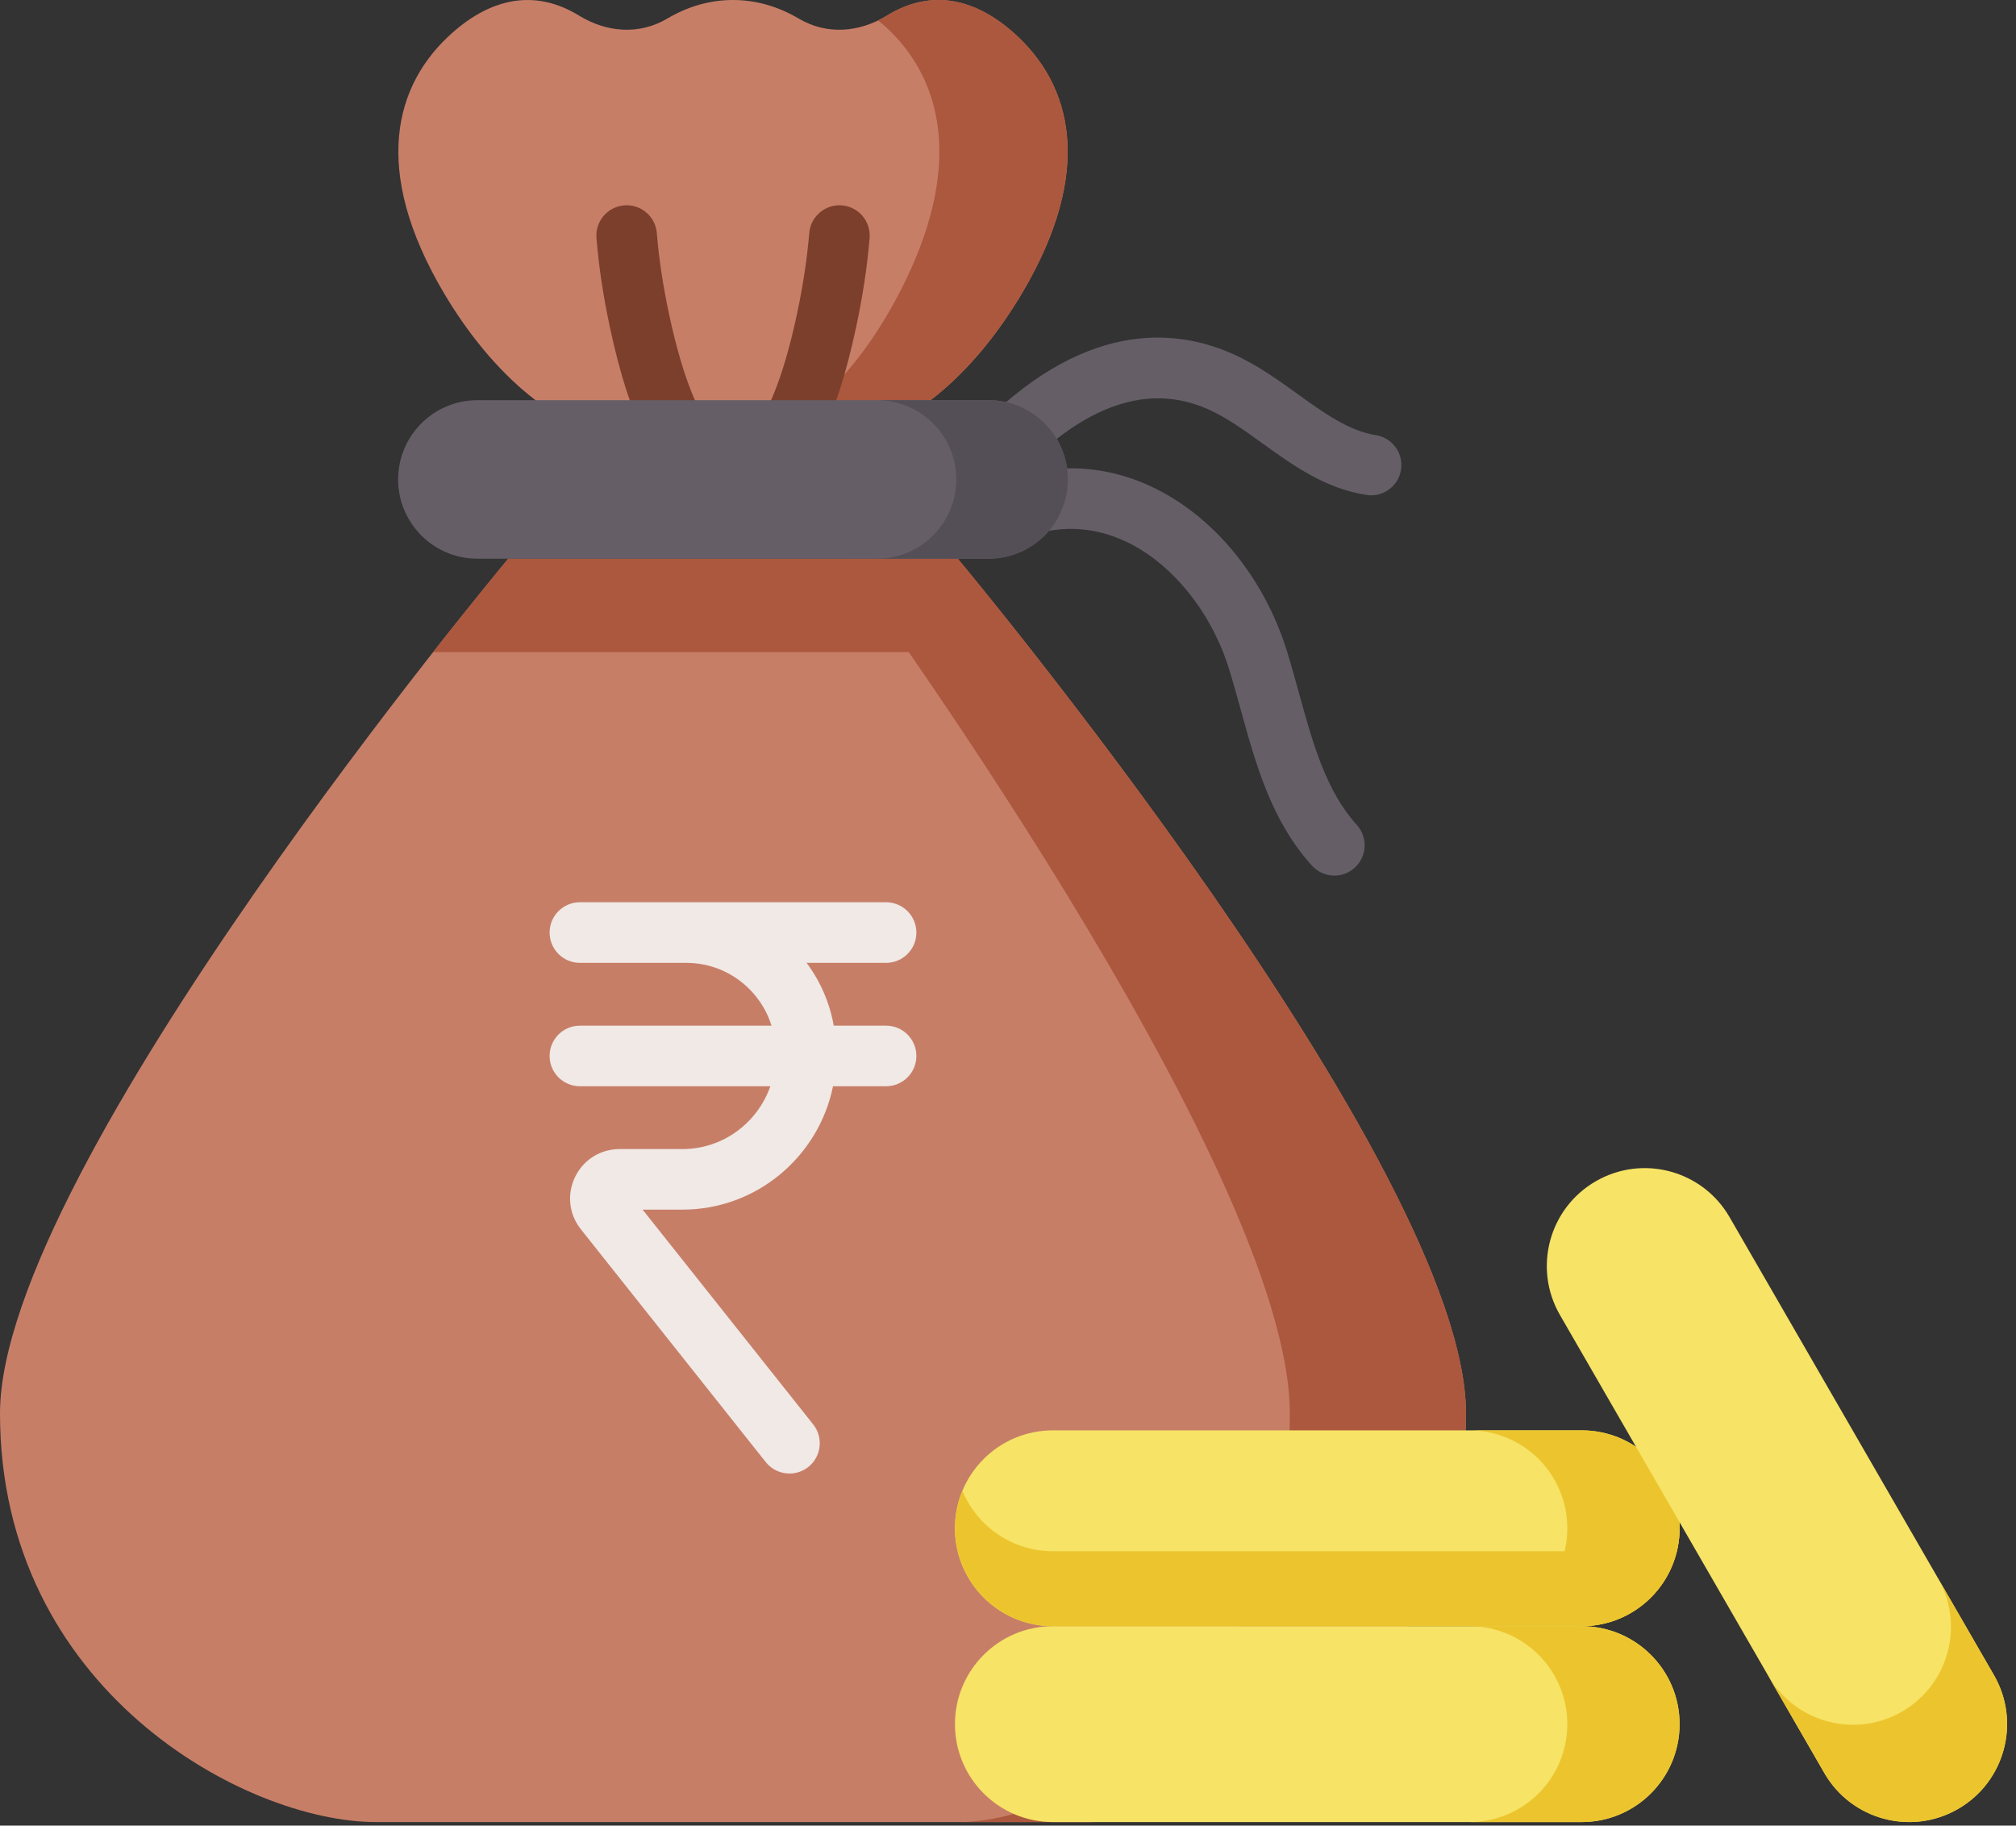 <svg width="74" height="67" viewBox="0 0 74 67" fill="none" xmlns="http://www.w3.org/2000/svg">
<rect x="0" y="0" width="74" height="67" fill="#333333" stroke="none"/>
<path d="M50.329 18.179C50.272 18.179 50.213 18.174 50.155 18.165C48.638 17.927 47.469 17.084 46.338 16.27C45.661 15.782 45.02 15.32 44.345 15.02C42.156 14.045 39.808 14.85 37.365 17.411C36.941 17.856 36.237 17.872 35.793 17.449C35.349 17.025 35.332 16.321 35.756 15.877C39.693 11.748 43.092 12.027 45.25 12.989C46.134 13.382 46.899 13.933 47.638 14.466C48.6 15.159 49.508 15.813 50.5 15.969C51.107 16.064 51.521 16.634 51.426 17.24C51.339 17.788 50.867 18.179 50.329 18.179Z" fill="#655E67"/>
<path d="M48.98 32.134C48.677 32.134 48.375 32.011 48.156 31.768C46.668 30.125 46.095 28.048 45.541 26.039C45.397 25.518 45.261 25.026 45.11 24.539C44.462 22.461 43.019 20.677 41.345 19.883C40.081 19.284 38.761 19.254 37.422 19.794C36.852 20.024 36.205 19.748 35.975 19.179C35.745 18.61 36.021 17.962 36.59 17.732C38.502 16.961 40.475 17.01 42.297 17.874C44.548 18.941 46.393 21.185 47.233 23.877C47.395 24.399 47.542 24.932 47.684 25.447C48.192 27.287 48.671 29.024 49.804 30.276C50.216 30.731 50.181 31.434 49.726 31.846C49.513 32.039 49.246 32.134 48.98 32.134Z" fill="#655E67"/>
<path d="M37.19 1.188C35.809 -0.028 34.211 -0.443 32.553 0.574C31.539 1.196 30.344 1.288 29.322 0.684C28.577 0.243 27.761 0 26.906 0C26.05 0 25.234 0.243 24.489 0.684C23.467 1.288 22.273 1.196 21.258 0.574C19.601 -0.442 18.002 -0.028 16.621 1.188C14.455 3.094 13.644 6.246 16.267 10.709C18.141 13.899 20.659 15.867 22.734 16.034C23.851 17.431 29.961 17.431 31.078 16.034C33.153 15.867 35.67 13.899 37.545 10.709C40.168 6.247 39.357 3.094 37.19 1.188Z" fill="#C77E67"/>
<path d="M35.154 20.504H18.657C18.657 20.504 0 42.821 0 51.873C0 61.999 8.992 66.87 13.798 66.87H40.014C44.82 66.87 53.811 61.999 53.811 51.873C53.811 42.821 35.154 20.504 35.154 20.504Z" fill="#C77E67"/>
<path d="M37.19 1.188C35.809 -0.028 34.211 -0.443 32.553 0.574C32.447 0.639 32.339 0.697 32.229 0.75C32.396 0.881 32.56 1.027 32.721 1.188C34.627 3.094 35.341 6.246 33.033 10.709C31.384 13.899 29.168 15.867 27.343 16.034C27.011 16.506 26.179 16.817 25.186 16.971C27.405 17.272 30.337 16.96 31.077 16.034C33.152 15.867 35.67 13.899 37.545 10.709C40.168 6.247 39.357 3.094 37.19 1.188Z" fill="#AC583E"/>
<path d="M35.155 20.504H30.93C30.93 20.504 47.345 42.821 47.345 51.873C47.345 61.999 39.434 66.87 35.205 66.87H40.014C44.82 66.87 53.811 61.999 53.811 51.873C53.811 42.821 35.155 20.504 35.155 20.504Z" fill="#AC583E"/>
<path d="M37.913 23.933C36.253 21.818 35.155 20.504 35.155 20.504H18.657C18.657 20.504 17.559 21.818 15.898 23.933H37.913Z" fill="#AC583E"/>
<path d="M26.906 18.542C25.964 18.542 25.14 18.069 24.71 17.323C24.081 16.883 23.165 15.655 22.384 11.995C22.14 10.852 21.975 9.755 21.894 8.734C21.845 8.121 22.302 7.586 22.914 7.537C23.526 7.486 24.061 7.945 24.11 8.557C24.184 9.482 24.335 10.482 24.559 11.531C25.116 14.14 25.731 15.221 25.95 15.458C26.276 15.58 26.529 15.85 26.627 16.19C26.664 16.317 26.896 16.319 26.906 16.319C26.916 16.319 27.148 16.317 27.185 16.19C27.283 15.85 27.536 15.58 27.862 15.458C28.081 15.221 28.696 14.14 29.253 11.531C29.476 10.486 29.628 9.485 29.704 8.555C29.754 7.943 30.293 7.487 30.902 7.537C31.515 7.587 31.97 8.124 31.92 8.736C31.836 9.761 31.671 10.858 31.428 11.995C30.646 15.655 29.731 16.883 29.101 17.323C28.672 18.07 27.848 18.542 26.906 18.542Z" fill="#7B3F2C"/>
<path d="M32.525 37.642H30.604C30.455 36.806 30.116 36.02 29.607 35.337H32.525C33.139 35.337 33.637 34.839 33.637 34.225C33.637 33.611 33.139 33.113 32.525 33.113H21.285C20.671 33.113 20.174 33.611 20.174 34.225C20.174 34.839 20.672 35.337 21.285 35.337H25.189C26.064 35.337 26.887 35.679 27.506 36.298C27.888 36.68 28.164 37.14 28.319 37.642H21.285C20.671 37.642 20.174 38.14 20.174 38.754C20.174 39.368 20.672 39.865 21.285 39.865H28.276C27.809 41.206 26.54 42.171 25.05 42.171H22.742C22.04 42.171 21.413 42.564 21.108 43.197C20.802 43.829 20.884 44.564 21.321 45.114L28.108 53.659C28.328 53.935 28.652 54.079 28.98 54.079C29.222 54.079 29.466 54 29.67 53.838C30.151 53.456 30.231 52.756 29.849 52.276L23.588 44.394H25.05C27.774 44.394 30.052 42.446 30.577 39.865H32.525C33.139 39.865 33.637 39.368 33.637 38.754C33.637 38.14 33.139 37.642 32.525 37.642Z" fill="#F0E9E6"/>
<path d="M14.614 17.596C14.614 19.202 15.917 20.504 17.523 20.504H36.288C37.895 20.504 39.197 19.202 39.197 17.596C39.197 15.989 37.894 14.687 36.288 14.687H17.523C15.916 14.687 14.614 15.989 14.614 17.596Z" fill="#655E67"/>
<path d="M36.288 14.687H32.192C33.798 14.687 35.101 15.989 35.101 17.596C35.101 19.202 33.798 20.504 32.192 20.504H36.288C37.895 20.504 39.197 19.202 39.197 17.596C39.197 15.989 37.895 14.687 36.288 14.687Z" fill="#544F56"/>
<path d="M58.058 59.682H38.647C36.662 59.682 35.053 61.291 35.053 63.276C35.053 65.261 36.662 66.87 38.647 66.87H58.058C60.043 66.87 61.652 65.261 61.652 63.276C61.652 61.291 60.043 59.682 58.058 59.682Z" fill="#F7E365"/>
<path d="M58.058 59.682H53.936C55.921 59.682 57.53 61.291 57.53 63.276C57.53 65.261 55.921 66.87 53.936 66.87H58.058C60.043 66.87 61.652 65.261 61.652 63.276C61.652 61.291 60.043 59.682 58.058 59.682Z" fill="#ECC52E"/>
<path d="M58.058 52.494H38.647C36.662 52.494 35.053 54.103 35.053 56.088C35.053 58.072 36.662 59.682 38.647 59.682H58.058C60.043 59.682 61.652 58.072 61.652 56.088C61.652 54.103 60.043 52.494 58.058 52.494Z" fill="#F7E365"/>
<path d="M58.058 56.93H38.647C37.149 56.93 35.866 56.014 35.326 54.712C35.15 55.136 35.053 55.6 35.053 56.088C35.053 58.072 36.662 59.682 38.647 59.682H58.058C60.043 59.682 61.652 58.072 61.652 56.088C61.652 55.6 61.555 55.136 61.379 54.712C60.839 56.014 59.556 56.93 58.058 56.93Z" fill="#ECC52E"/>
<path d="M58.058 52.494H53.936C55.921 52.494 57.53 54.103 57.53 56.087C57.53 58.072 55.921 59.681 53.936 59.681H58.058C60.043 59.681 61.652 58.072 61.652 56.087C61.652 54.103 60.043 52.494 58.058 52.494Z" fill="#ECC52E"/>
<path d="M73.191 61.478L63.485 44.667C62.492 42.948 60.294 42.359 58.575 43.352C56.856 44.344 56.267 46.542 57.26 48.261L66.966 65.072C67.958 66.791 70.156 67.38 71.875 66.388C73.594 65.395 74.183 63.197 73.191 61.478Z" fill="#F7E365"/>
<path d="M73.191 61.478L71.13 57.908C72.122 59.627 71.533 61.825 69.814 62.818C68.095 63.81 65.897 63.221 64.904 61.502L66.966 65.072C67.958 66.791 70.156 67.38 71.875 66.388C73.594 65.395 74.183 63.197 73.191 61.478Z" fill="#ECC52E"/>
</svg>
